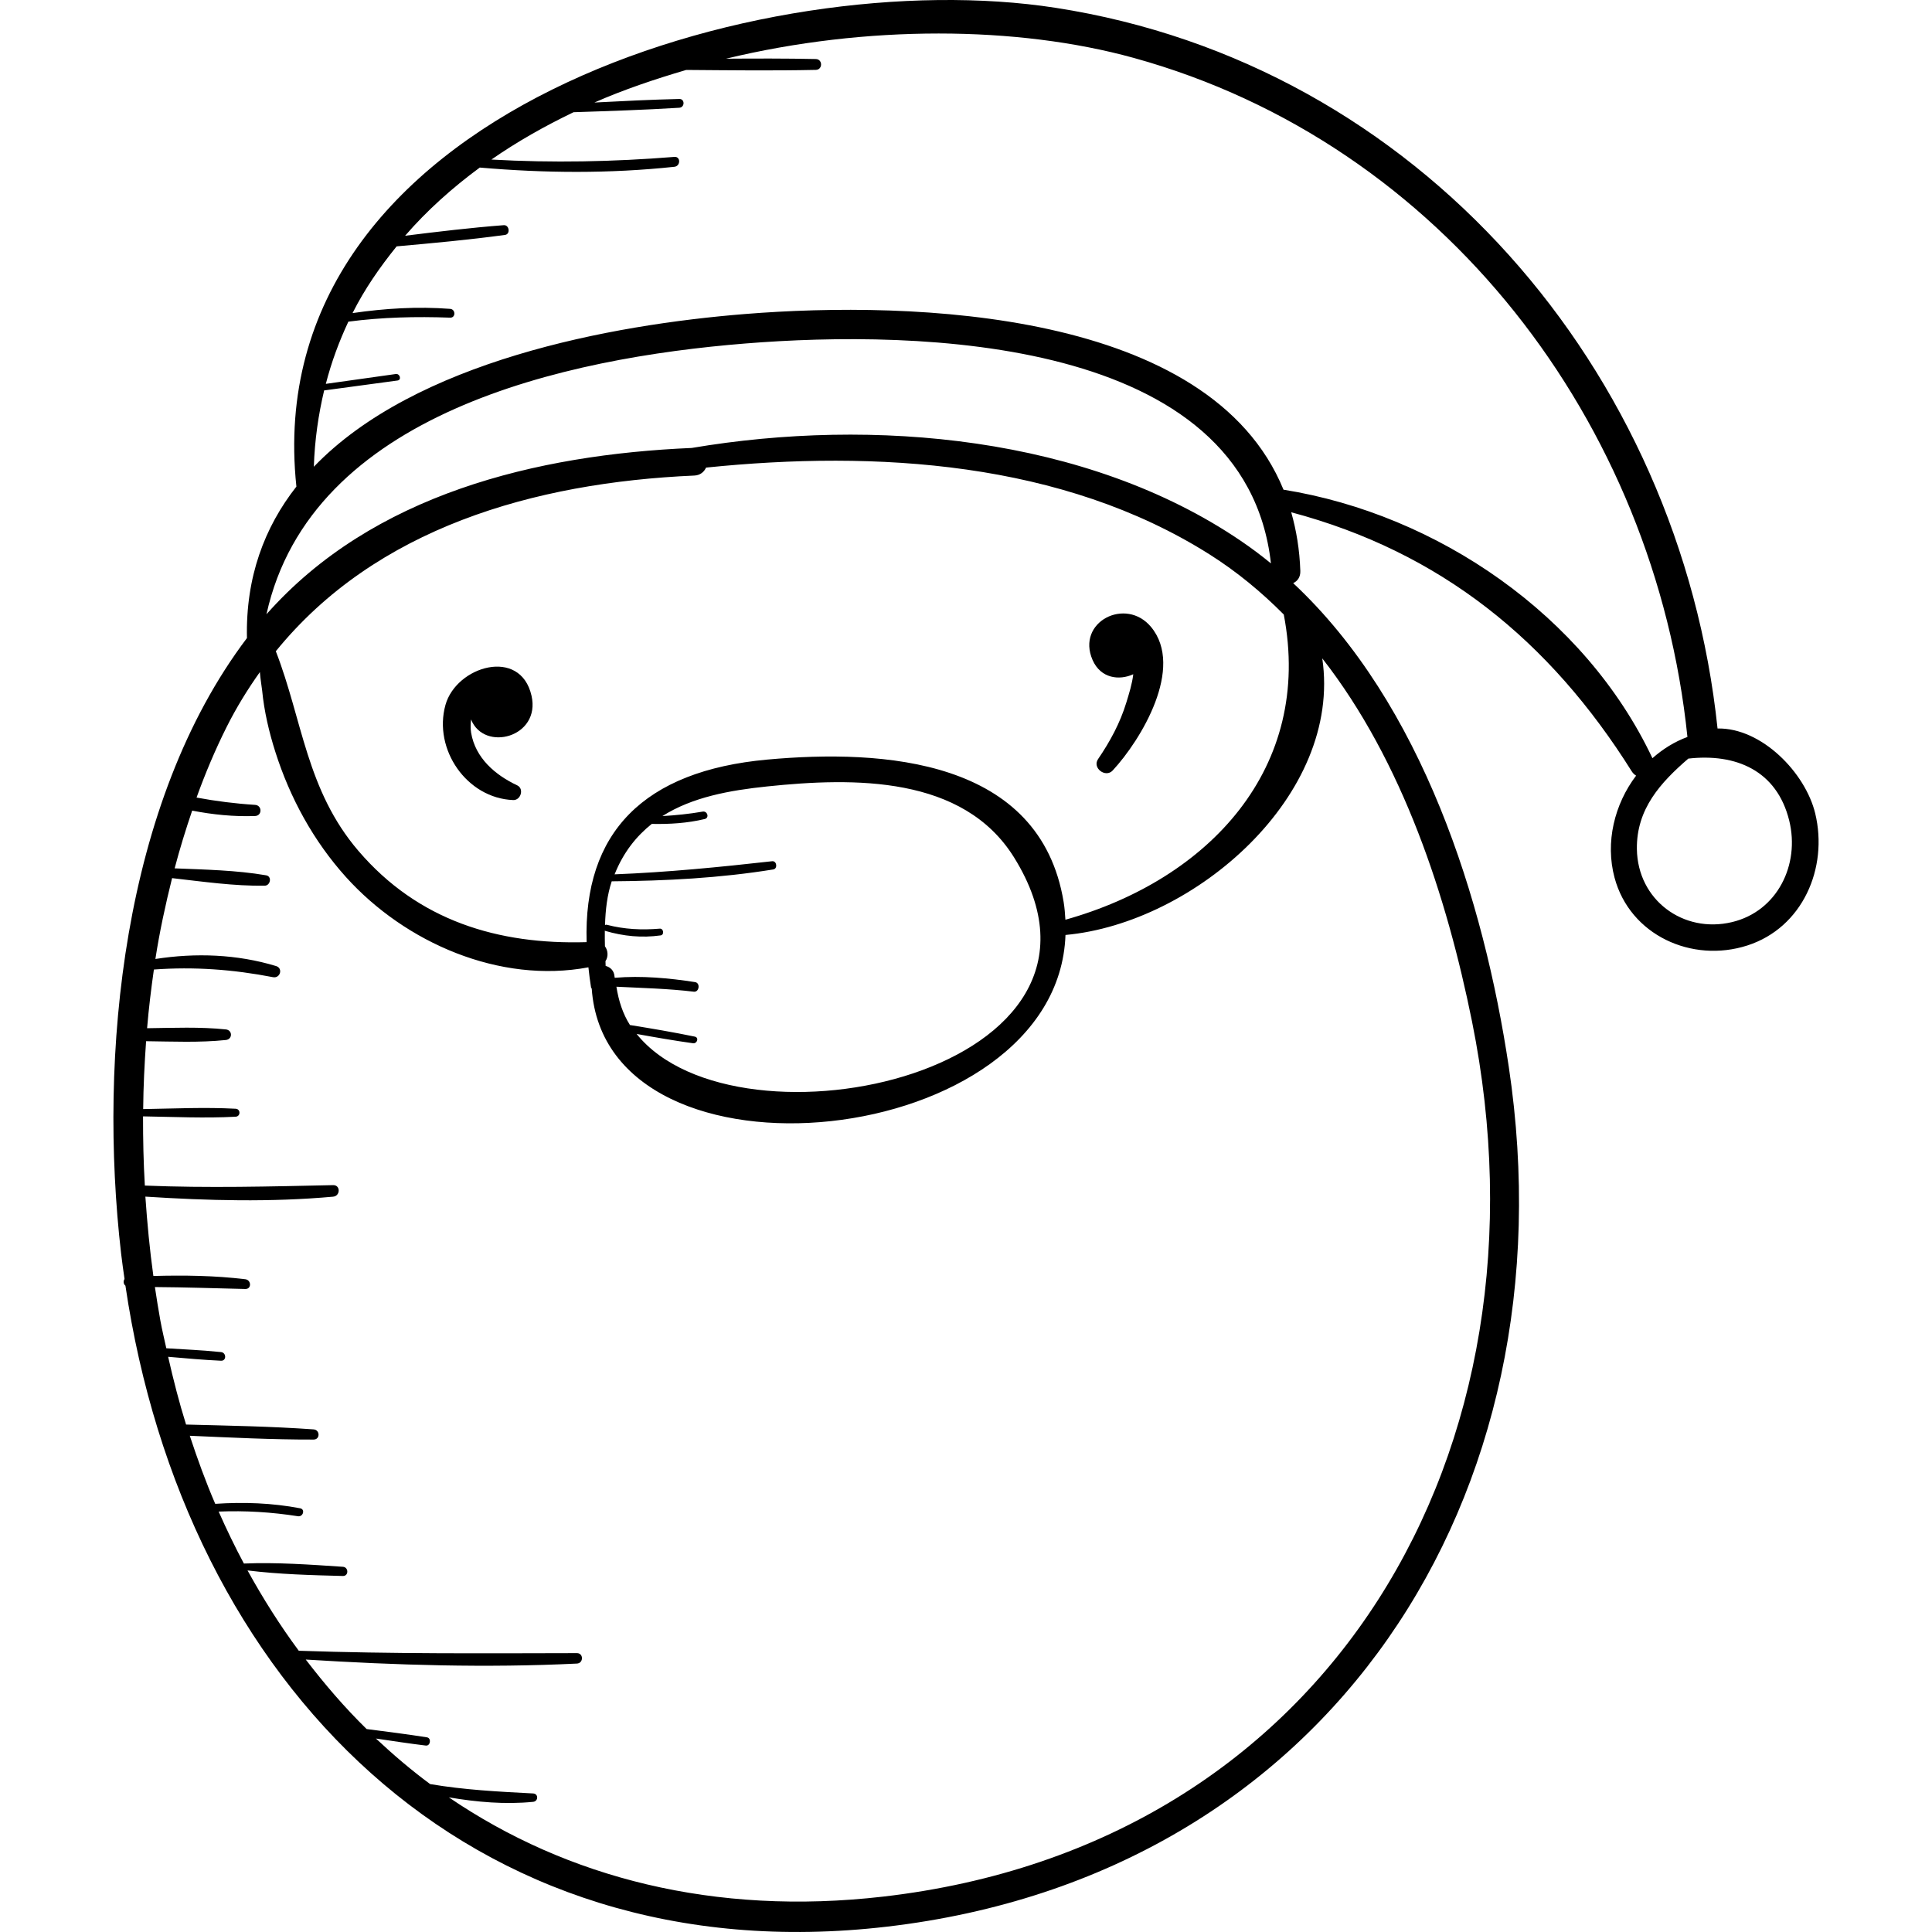 <?xml version="1.0" encoding="iso-8859-1"?>
<!-- Generator: Adobe Illustrator 18.0.0, SVG Export Plug-In . SVG Version: 6.00 Build 0)  -->
<!DOCTYPE svg PUBLIC "-//W3C//DTD SVG 1.1//EN" "http://www.w3.org/Graphics/SVG/1.1/DTD/svg11.dtd">
<svg version="1.1" id="Capa_1" xmlns="http://www.w3.org/2000/svg" xmlns:xlink="http://www.w3.org/1999/xlink" x="0px" y="0px"
	 viewBox="0 0 266.692 266.692" style="enable-background:new 0 0 266.692 266.692;" xml:space="preserve">
<g>
	<path d="M73.372,96.041c-1.529-6.75-10.389-4.083-11.88,1.266c-1.708,6.128,2.935,12.885,9.351,13.133
		c1.041,0.04,1.54-1.567,0.55-2.032c-3.037-1.426-5.773-3.768-6.362-7.264c-0.091-0.54-0.079-1.181-0.006-1.831
		C66.821,103.841,74.674,101.785,73.372,96.041z"/>
	<path d="M158.906,86.564c-3.479-4.23-10.386-0.721-8.086,4.543c1.115,2.551,3.683,2.852,5.615,1.966
		c-0.147,1.312-0.59,2.702-0.954,3.897c-0.867,2.843-2.244,5.377-3.91,7.823c-0.826,1.211,1.035,2.632,2.025,1.563
		C157.542,102.096,163.511,92.163,158.906,86.564z"/>
	<path d="M250.572,112.287c-1.354-5.613-7.397-11.842-13.484-11.727c-5.19-49.469-41.222-91.724-91.406-99.487
		C105.595-5.128,35.439,15.374,40.914,67.161l0.002,0.004c-4.41,5.618-7.011,12.495-6.827,20.912
		c-17.195,22.737-20.53,57.624-17.371,84.97c0.136,1.178,0.308,2.34,0.472,3.506c-0.199,0.297-0.154,0.704,0.124,0.923
		c8.086,54.725,47.274,95.236,105.13,88.477c61.091-7.136,94.721-59.369,85.828-118.68c-3.457-23.057-11.93-50.112-29.762-66.777
		c0.578-0.27,1.014-0.811,0.985-1.68c-0.098-2.93-0.549-5.611-1.256-8.103c20.578,5.48,35.656,17.667,47.009,35.77
		c0.171,0.273,0.379,0.452,0.598,0.586c-2.99,3.945-4.284,9.204-2.977,14.081c2.13,7.948,10.683,11.827,18.334,9.362
		C248.834,128.056,252.387,119.818,250.572,112.287z M102.893,47.415c23.668-1.904,69.028-1.038,72.546,30.353
		c-1.339-1.094-2.726-2.133-4.163-3.11c-21.253-14.443-50.711-17.061-75.789-12.823C74,62.76,51.436,68.221,36.783,84.795
		C42.91,56.97,78.081,49.411,102.893,47.415z M95.908,143.094c-2.971-0.613-5.956-1.12-8.948-1.6
		c-0.982-1.542-1.565-3.337-1.872-5.287c3.562,0.178,7.119,0.258,10.685,0.686c0.747,0.09,0.929-1.206,0.179-1.322
		c-3.583-0.558-7.41-0.914-11.093-0.597c-0.004-0.053-0.025-0.096-0.028-0.149c-0.05-0.845-0.599-1.331-1.23-1.491
		c-0.009-0.214-0.014-0.438-0.023-0.653c0.412-0.607,0.363-1.473-0.073-2.052c-0.019-0.723-0.024-1.449-0.016-2.174
		c0.024,0.011,0.027,0.036,0.054,0.044c2.533,0.74,5.038,0.989,7.657,0.622c0.524-0.074,0.405-0.976-0.126-0.931
		c-2.484,0.21-4.879,0.098-7.299-0.532c-0.104-0.027-0.183,0.006-0.26,0.038c0.062-2.113,0.305-4.178,0.926-6.04
		c7.469-0.056,14.915-0.444,22.297-1.637c0.636-0.103,0.495-1.209-0.154-1.136c-7.242,0.812-14.466,1.526-21.746,1.811
		c1.225-3.068,3.016-5.273,5.129-6.962c2.455,0.047,4.875-0.093,7.31-0.674c0.674-0.161,0.38-1.139-0.283-1.024
		c-1.84,0.32-3.695,0.509-5.556,0.617c4.121-2.621,9.274-3.552,14.475-4.094c11.962-1.248,27.043-1.511,34.074,9.813
		c18.371,29.592-38.149,41.736-52.109,24.355c2.584,0.471,5.172,0.917,7.777,1.284C96.242,144.091,96.519,143.22,95.908,143.094z
		 M105.914,104.852c-17.064,1.554-25.393,10.068-24.936,25.201c-12.207,0.363-23.242-2.94-31.517-12.616
		c-7.171-8.385-7.692-18.017-11.386-27.541c13.782-16.965,35.538-23.278,57.763-24.25c0.829-0.036,1.357-0.51,1.627-1.1
		c23.504-2.41,49.199-0.861,69.524,11.998c3.76,2.379,7.142,5.182,10.223,8.283c4.076,21.185-10.335,36.58-30.144,42.132
		c-0.048-0.802-0.105-1.608-0.242-2.441C143.583,104.746,121.92,103.395,105.914,104.852z M182.526,90.881
		c11.124,14.243,17.203,32.95,20.671,50.127c11.896,58.93-19.358,113.674-81.307,120.801c-23.258,2.676-43.633-2.604-59.932-13.704
		c3.857,0.659,7.789,1.002,11.634,0.619c0.731-0.073,0.756-1.117,0-1.157c-4.818-0.251-9.506-0.49-14.217-1.293
		c-2.617-1.934-5.097-4.053-7.483-6.289c2.294,0.339,4.584,0.692,6.888,0.971c0.641,0.077,0.797-1.035,0.153-1.136
		c-2.767-0.436-5.544-0.785-8.322-1.142c-3.018-2.951-5.792-6.189-8.406-9.594c12.458,0.777,24.963,1.166,37.432,0.554
		c0.921-0.045,0.933-1.443,0-1.441c-12.811,0.027-25.591,0.113-38.394-0.328c-2.581-3.479-4.928-7.194-7.073-11.087
		c4.337,0.535,8.812,0.656,13.161,0.766c0.824,0.021,0.809-1.217,0-1.27c-4.501-0.299-9.147-0.637-13.664-0.448
		c-1.246-2.32-2.397-4.722-3.485-7.173c3.679-0.151,7.296,0.074,10.949,0.644c0.71,0.111,1.03-0.959,0.302-1.097
		c-3.874-0.737-7.794-0.88-11.723-0.615c-1.307-3.03-2.453-6.182-3.511-9.395c5.695,0.245,11.397,0.538,17.095,0.523
		c0.913-0.003,0.893-1.339,0-1.403c-5.856-0.419-11.738-0.514-17.61-0.67c-0.951-3.035-1.752-6.169-2.475-9.352
		c2.431,0.215,4.864,0.431,7.298,0.544c0.778,0.036,0.752-1.121,0-1.194c-2.508-0.246-5.031-0.384-7.55-0.526
		c-0.275-1.272-0.586-2.523-0.819-3.82c-0.276-1.53-0.524-3.076-0.756-4.631c4.161,0.028,8.316,0.171,12.481,0.267
		c0.888,0.021,0.836-1.245,0-1.346c-4.215-0.51-8.455-0.566-12.693-0.451c-0.501-3.598-0.848-7.263-1.104-10.953
		c8.625,0.555,17.305,0.786,25.92,0.007c1.003-0.091,1.041-1.615,0-1.593c-8.682,0.188-17.317,0.417-25.993,0.061
		c-0.189-3.166-0.253-6.356-0.249-9.553c4.253,0.068,8.531,0.276,12.78,0.047c0.707-0.038,0.709-1.062,0-1.1
		c-4.243-0.229-8.514-0.021-12.761,0.047c0.025-3.123,0.182-6.249,0.402-9.37c3.661,0.042,7.381,0.213,11.012-0.166
		c0.937-0.098,0.939-1.362,0-1.46c-3.585-0.374-7.257-0.212-10.874-0.167c0.226-2.713,0.555-5.413,0.939-8.102
		c5.569-0.402,10.899-0.015,16.443,1.057c0.997,0.193,1.416-1.235,0.423-1.536c-5.391-1.635-11.105-1.843-16.659-0.975
		c0.582-3.777,1.389-7.493,2.307-11.171c0.01,0.002,0.013,0.011,0.023,0.012c4.199,0.475,8.533,1.105,12.763,1.042
		c0.79-0.012,1.033-1.29,0.194-1.434c-4.127-0.709-8.444-0.787-12.629-0.96c0.707-2.696,1.527-5.349,2.419-7.969
		c2.865,0.553,5.746,0.85,8.688,0.742c0.993-0.037,0.983-1.474,0-1.536c-2.721-0.171-5.412-0.515-8.083-1.009
		c1.198-3.319,2.561-6.562,4.129-9.696c1.374-2.748,2.935-5.263,4.611-7.626c0.08,1.015,0.272,2.112,0.316,2.555
		c0.283,2.876,0.944,5.704,1.818,8.454c2.022,6.365,5.271,12.313,9.75,17.284c8.18,9.077,21.228,14.763,33.469,12.462
		c0.1,0.915,0.207,1.835,0.365,2.792c0.011,0.067,0.071,0.083,0.092,0.14c1.974,28.866,64.334,22.393,65.397-7.398
		C164.948,127.433,185.308,109.764,182.526,90.881z M177.173,67.595c-10.163-24.823-51.212-26.101-74.28-24.253
		c-18.652,1.494-45.576,6.528-59.571,21.088c0.12-3.705,0.632-7.206,1.426-10.548c0.012-0.001,0.018,0.01,0.03,0.008
		c3.365-0.455,6.731-0.909,10.097-1.364c0.589-0.079,0.34-0.979-0.247-0.896c-3.217,0.453-6.434,0.905-9.65,1.358
		c0.776-3.017,1.839-5.867,3.11-8.587c4.674-0.614,9.343-0.724,14.05-0.552c0.787,0.029,0.771-1.155,0-1.214
		c-4.52-0.344-8.998-0.067-13.471,0.584c1.66-3.318,3.77-6.339,6.084-9.211c5-0.448,9.998-0.901,14.972-1.583
		c0.757-0.104,0.584-1.4-0.182-1.341c-4.554,0.349-9.088,0.896-13.619,1.458c3.009-3.485,6.496-6.601,10.307-9.412
		c8.965,0.776,17.898,0.849,26.867-0.107c0.859-0.092,0.885-1.436,0-1.365c-8.43,0.677-16.835,0.843-25.262,0.367
		c3.524-2.455,7.343-4.611,11.338-6.534c4.87-0.162,9.735-0.315,14.599-0.617c0.772-0.048,0.787-1.232,0-1.213
		c-3.91,0.094-7.815,0.288-11.72,0.492c4.059-1.786,8.334-3.222,12.677-4.498c5.962,0.044,11.928,0.122,17.888-0.007
		c0.964-0.021,0.965-1.477,0-1.498c-4.133-0.089-8.268-0.076-12.403-0.047c19.364-4.672,40.163-4.563,56.29-0.108
		c42.724,11.802,71.967,50.41,76.429,93.735c-1.801,0.661-3.417,1.681-4.831,2.932C218.789,84.95,198.43,71.004,177.173,67.595z
		 M239.082,127.287c-6.748,1.609-13.034-3.078-13.127-10.09c-0.074-5.539,3.292-9.194,7.099-12.48
		c6.528-0.745,12.219,1.612,13.93,8.559C248.482,119.352,245.351,125.792,239.082,127.287z"/>
</g>
<g>
</g>
<g>
</g>
<g>
</g>
<g>
</g>
<g>
</g>
<g>
</g>
<g>
</g>
<g>
</g>
<g>
</g>
<g>
</g>
<g>
</g>
<g>
</g>
<g>
</g>
<g>
</g>
<g>
</g>
</svg>
